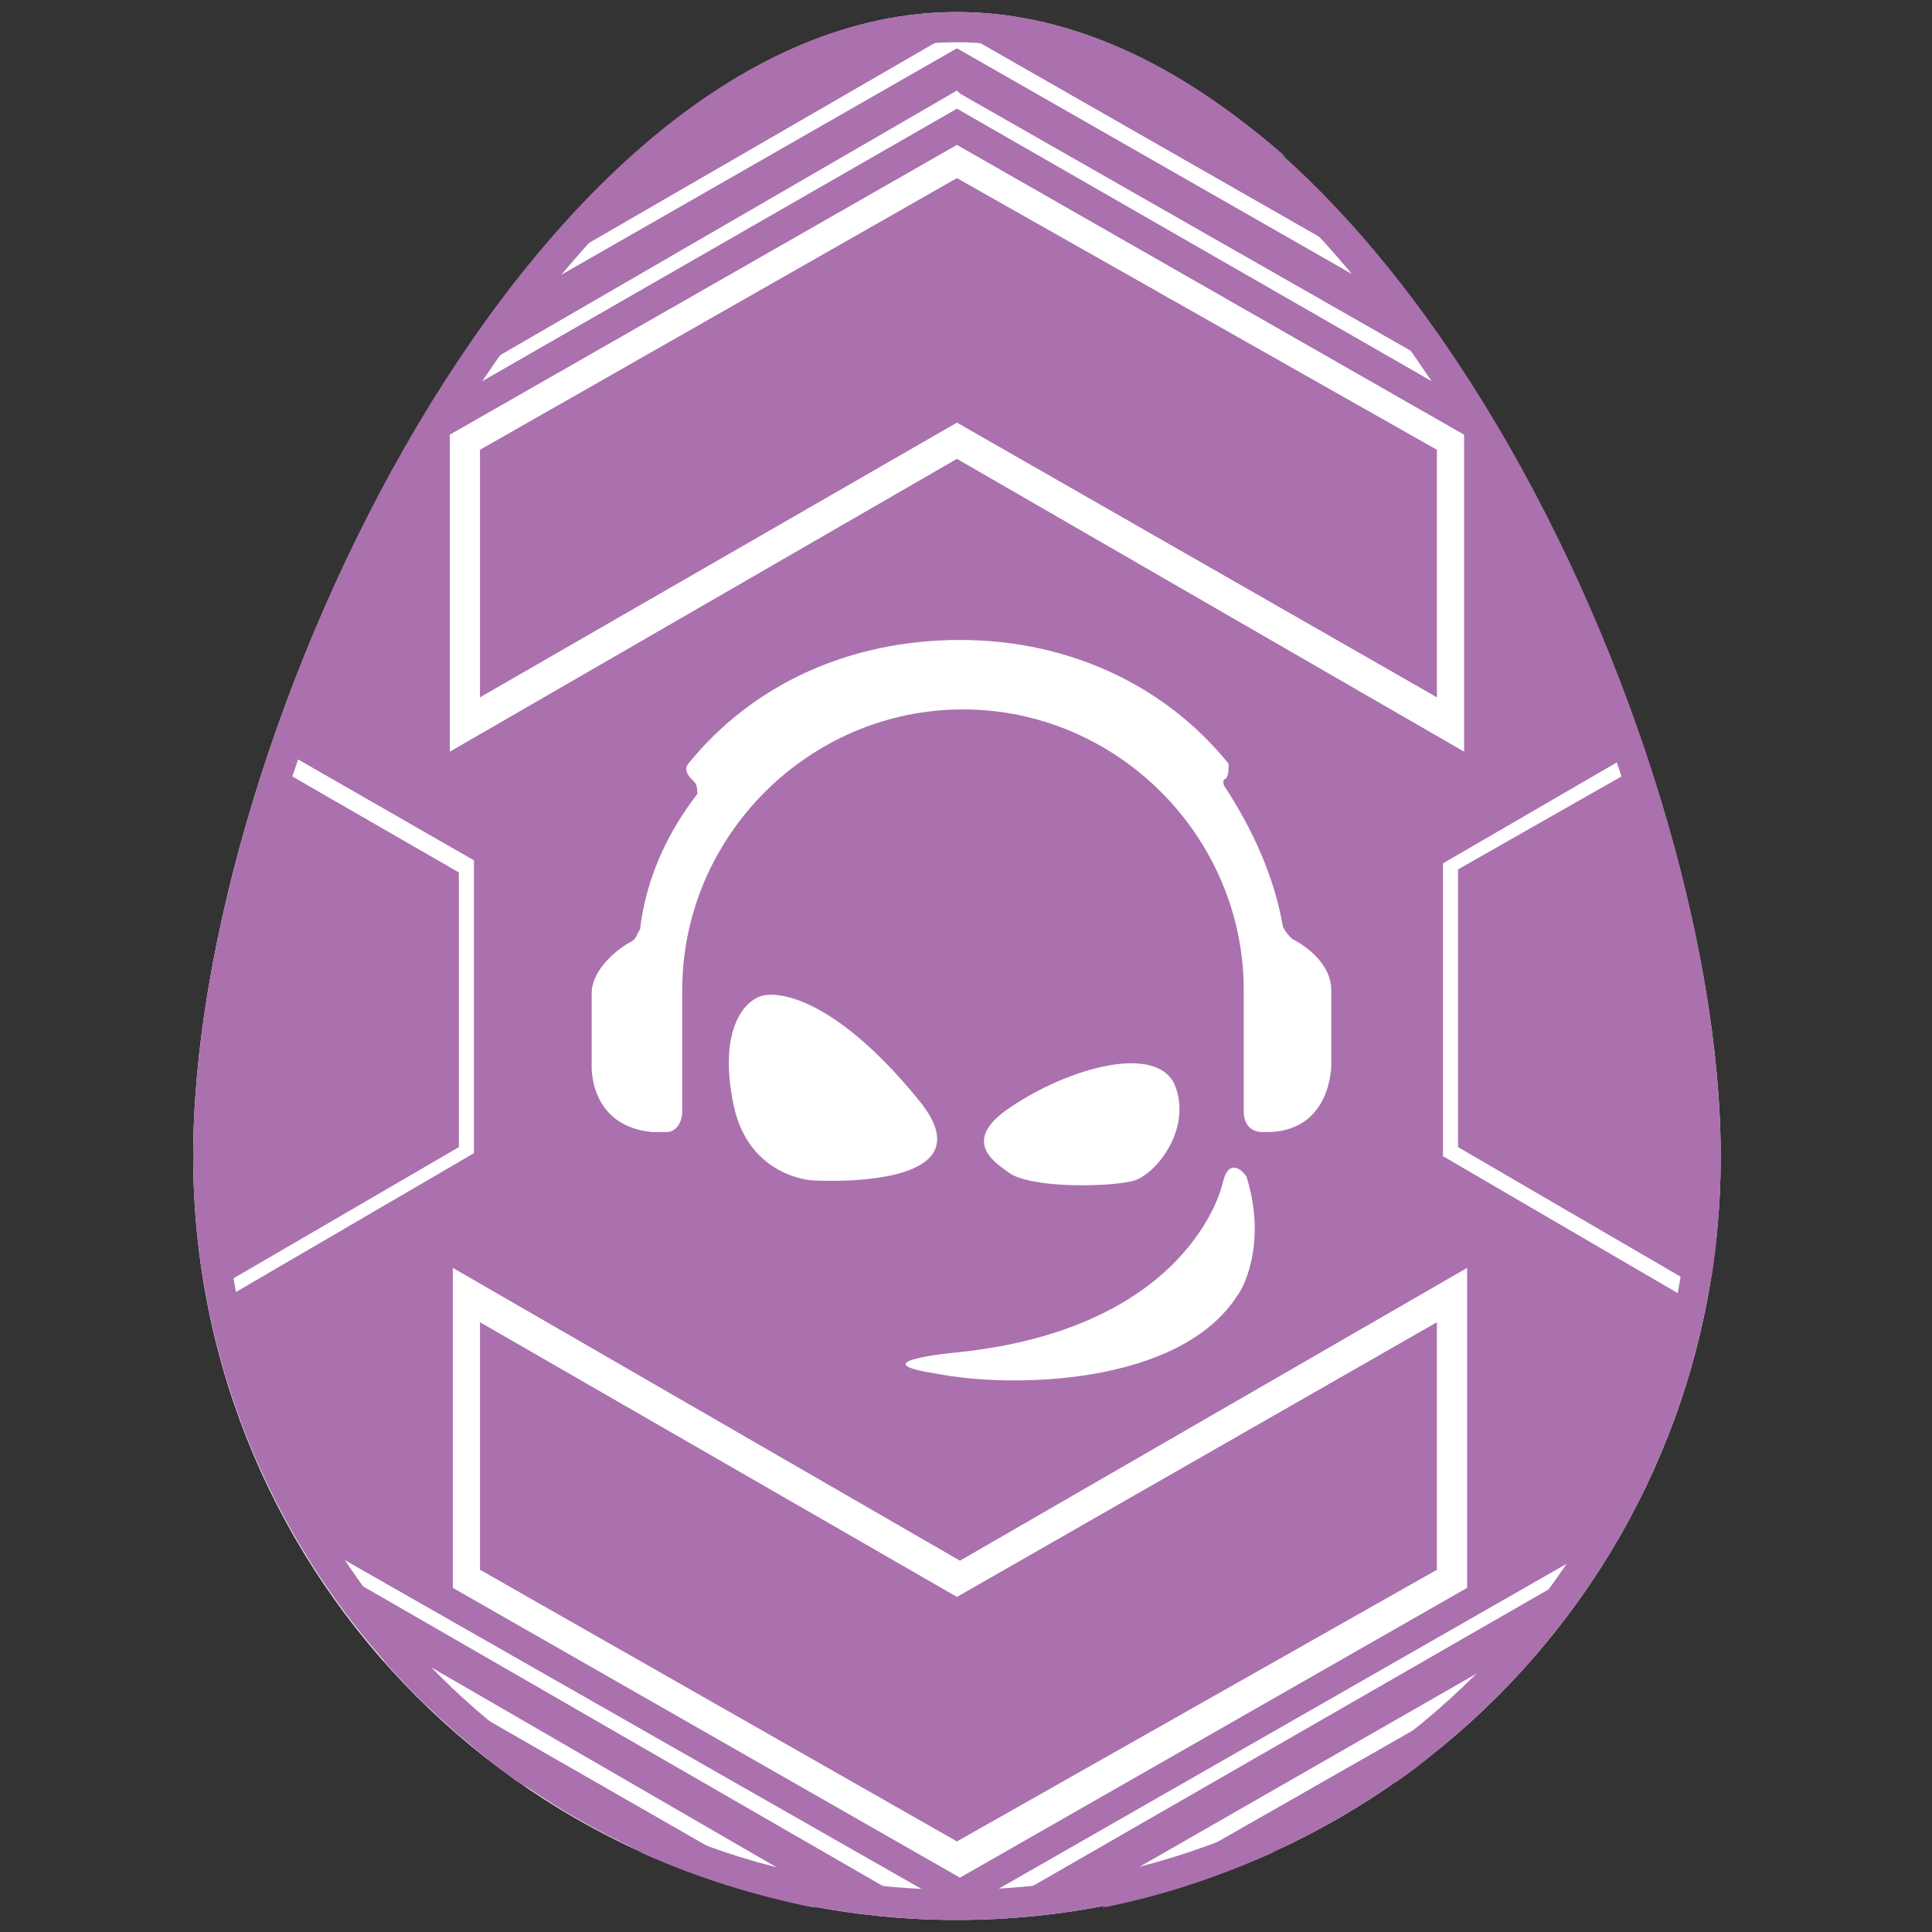 <?xml version="1.0" encoding="utf-8"?>
<!-- Generator: Adobe Illustrator 24.1.0, SVG Export Plug-In . SVG Version: 6.00 Build 0)  -->
<svg version="1.1" id="Layer_1" xmlns="http://www.w3.org/2000/svg" xmlns:xlink="http://www.w3.org/1999/xlink" x="0px" y="0px"
	 viewBox="0 0 64 64" style="enable-background:new 0 0 64 64;" xml:space="preserve">
<rect x="0" y="0" width="64" height="64" fill="#333333" stroke="none"/>
<style type="text/css">
	.st0{fill:#AA71AE;}
	.st1{fill:#FFFFFF;}
	.st2{display:none;}
	.st3{fill:#D8820C;}
	.st4{fill:#F9B23D;}
	.st5{fill:#FEEC3B;}
	.st6{fill:#FDD597;}
	.st7{fill:#EC616A;}
	.st8{fill:#E59B2F;}
	.st9{fill:#5AB0E3;}
	.st10{fill:#70B638;}
	.st11{fill:#E9D200;}
	.st12{fill:none;}
	.st13{fill:#E1C60A;}
</style>
<g id="Base">
	<path class="st1" d="M57,38.3c0,14-11.3,25.3-25.3,25.3S6.4,52.3,6.4,38.3S17.8,0.4,31.7,0.4S57,24.3,57,38.3z"/>
</g>
<g id="Detail_2_">
	<g>
		<path class="st0" d="M27,63.2L12.7,55c1.3,1.5,2.8,2.8,4.4,4l4.2,2.4C23.1,62.2,25,62.8,27,63.2z"/>
		<path class="st0" d="M31.9,1.1l14,8c-0.8-1-6.1-4.9-6.9-5.8l-5.7-2.4c-0.5-0.1-0.9-0.2-1.5-0.2c-0.5,0-1.1,0.2-1.6,0.3L23,4
			c-0.8,0.9-5.2,4.5-6,5.5L31.7,1L31.9,1.1z"/>
		<path class="st0" d="M30.5,63.2L10.9,51.9c0.5,0.8,1,1.6,1.6,2.3L27.7,63C28.7,63.2,29.5,63.1,30.5,63.2z"/>
		<path class="st0" d="M42.1,61.4l4.2-2.4c1.6-1.1,2.4-2.1,3.7-3.5l-13.5,7.7C38.5,62.8,40.3,62.2,42.1,61.4z"/>
		<path class="st0" d="M34.8,0.8l7.8,4.4C40.2,3.1,37.6,1.5,34.8,0.8z"/>
		<path class="st0" d="M6.8,42.3l0.5,0.3l7.9-4.6v-9.1l-5.9-3.4c-1.5,4.6-2.8,9-2.8,12.8C6.4,39.7,6.5,41,6.8,42.3z"/>
		<path class="st0" d="M20.9,5.2l7.8-4.4C25.9,1.5,23.3,3.1,20.9,5.2z"/>
		<polygon class="st0" points="15.9,43.8 15.9,52 31.7,61 47.6,52 47.6,43.8 31.7,52.9 		"/>
		<path class="st0" d="M54.1,25.5l-5.8,3.3V38l7.9,4.6l0.5-0.3c0.2-1.3,0.3-2.6,0.3-4C57,34.5,55.6,30.2,54.1,25.5z"/>
		<polygon class="st0" points="47.6,23.1 47.6,14.9 31.7,5.9 15.9,14.9 15.9,23.1 31.7,14 		"/>
		<path class="st0" d="M56.2,43.2l-8.4-4.9v-9.7L54,25c-1.7-5-4.6-10.8-7.6-15L31.7,1.6L17.2,9.9C14.1,14.1,11.3,20,9.6,25l6.1,3.5
			v9.7l-8.4,4.9L6.9,43c0.5,2.8,1.5,5.3,2.8,7.7l22.1,12.6L53.3,51C54.7,48.6,55.7,45.9,56.2,43.2L56.2,43.2z M31.7,3l0.1,0.1
			L47.4,12l0.5,0.9L31.7,3.6l-16.2,9.3l-0.2-0.4L31.7,3z M14.9,24.9V14.4l16.8-9.6l16.8,9.6v10.5l-16.8-9.7L14.9,24.9z M48.6,52.6
			l-16.8,9.6L15,52.6V42l16.8,9.7L48.6,42V52.6z"/>
		<path class="st0" d="M35.9,62.9l15.7-9c0.6-0.8,1.2-1.6,1.7-2.4L33.3,63C34.3,63,34.9,63.1,35.9,62.9z"/>
	</g>
	<g>
		<path class="st1" d="M40.5,39.2c0,0-1,4.8-8.8,5.6c0,0-3.3,0.3-0.7,0.7c2.5,0.5,8.1,0.4,10-2.6c0.1-0.1,1-1.6,0.3-3.9
			C41.2,38.8,40.7,38.3,40.5,39.2z"/>
		<path class="st1" d="M37.6,39.1c0.8-0.3,1.9-1.8,1.3-3.2c-0.7-1.4-3.8-0.4-5.6,0.9c-1.5,1.1-0.2,1.8,0.2,2.1
			C34.4,39.4,37,39.3,37.6,39.1z"/>
		<path class="st1" d="M30.4,36.4c-2.7-3.3-4.6-3.6-5.2-3.4c-0.6,0.2-1.4,1.2-0.9,3.6c0.5,2.4,2.6,2.5,2.6,2.5S33,39.5,30.4,36.4z"
			/>
		<path class="st1" d="M22.8,25.3c-0.1,0.1-0.1,0.3,0.1,0.5l0.1,0.1c0.1,0.1,0.1,0.3,0.1,0.4c-1,1.3-1.7,2.8-1.9,4.5
			c-0.1,0.1-0.1,0.3-0.3,0.4c-0.4,0.2-1.3,0.9-1.3,1.7v2.4c0,0-0.1,2,2,2.2c0.1,0,0.4,0,0.5,0c0.2,0,0.5-0.2,0.5-0.7
			c0-0.9,0-3.8,0-4c0-5.1,4.2-9.3,9.3-9.3s9.3,4.2,9.3,9.3c0,0,0,3.2,0,4c0,0.6,0.4,0.7,0.6,0.7c0.1,0,0.3,0,0.3,0
			c2-0.1,2-2.2,2-2.2v-2.5c0-0.9-0.9-1.5-1.3-1.7c-0.1-0.1-0.2-0.2-0.3-0.4c-0.3-1.7-1-3.2-1.9-4.6c-0.1-0.1-0.1-0.3,0-0.3
			c0.1-0.1,0.1-0.3,0.1-0.5c-2.1-2.6-5.3-4.1-8.9-4.1C28.1,21.2,24.9,22.7,22.8,25.3z"/>
	</g>
</g>
<g id="Outline_1_">
	<path class="st0" d="M31.7,1.4c12.9,0,24.3,23,24.3,36.9c0,13.4-10.9,24.3-24.3,24.3S7.4,51.7,7.4,38.3C7.4,24.4,18.8,1.4,31.7,1.4
		 M31.7,0.4c-14,0-25.3,24-25.3,37.9s11.3,25.3,25.3,25.3S57,52.3,57,38.3S45.7,0.4,31.7,0.4L31.7,0.4z"/>
</g>
</svg>

